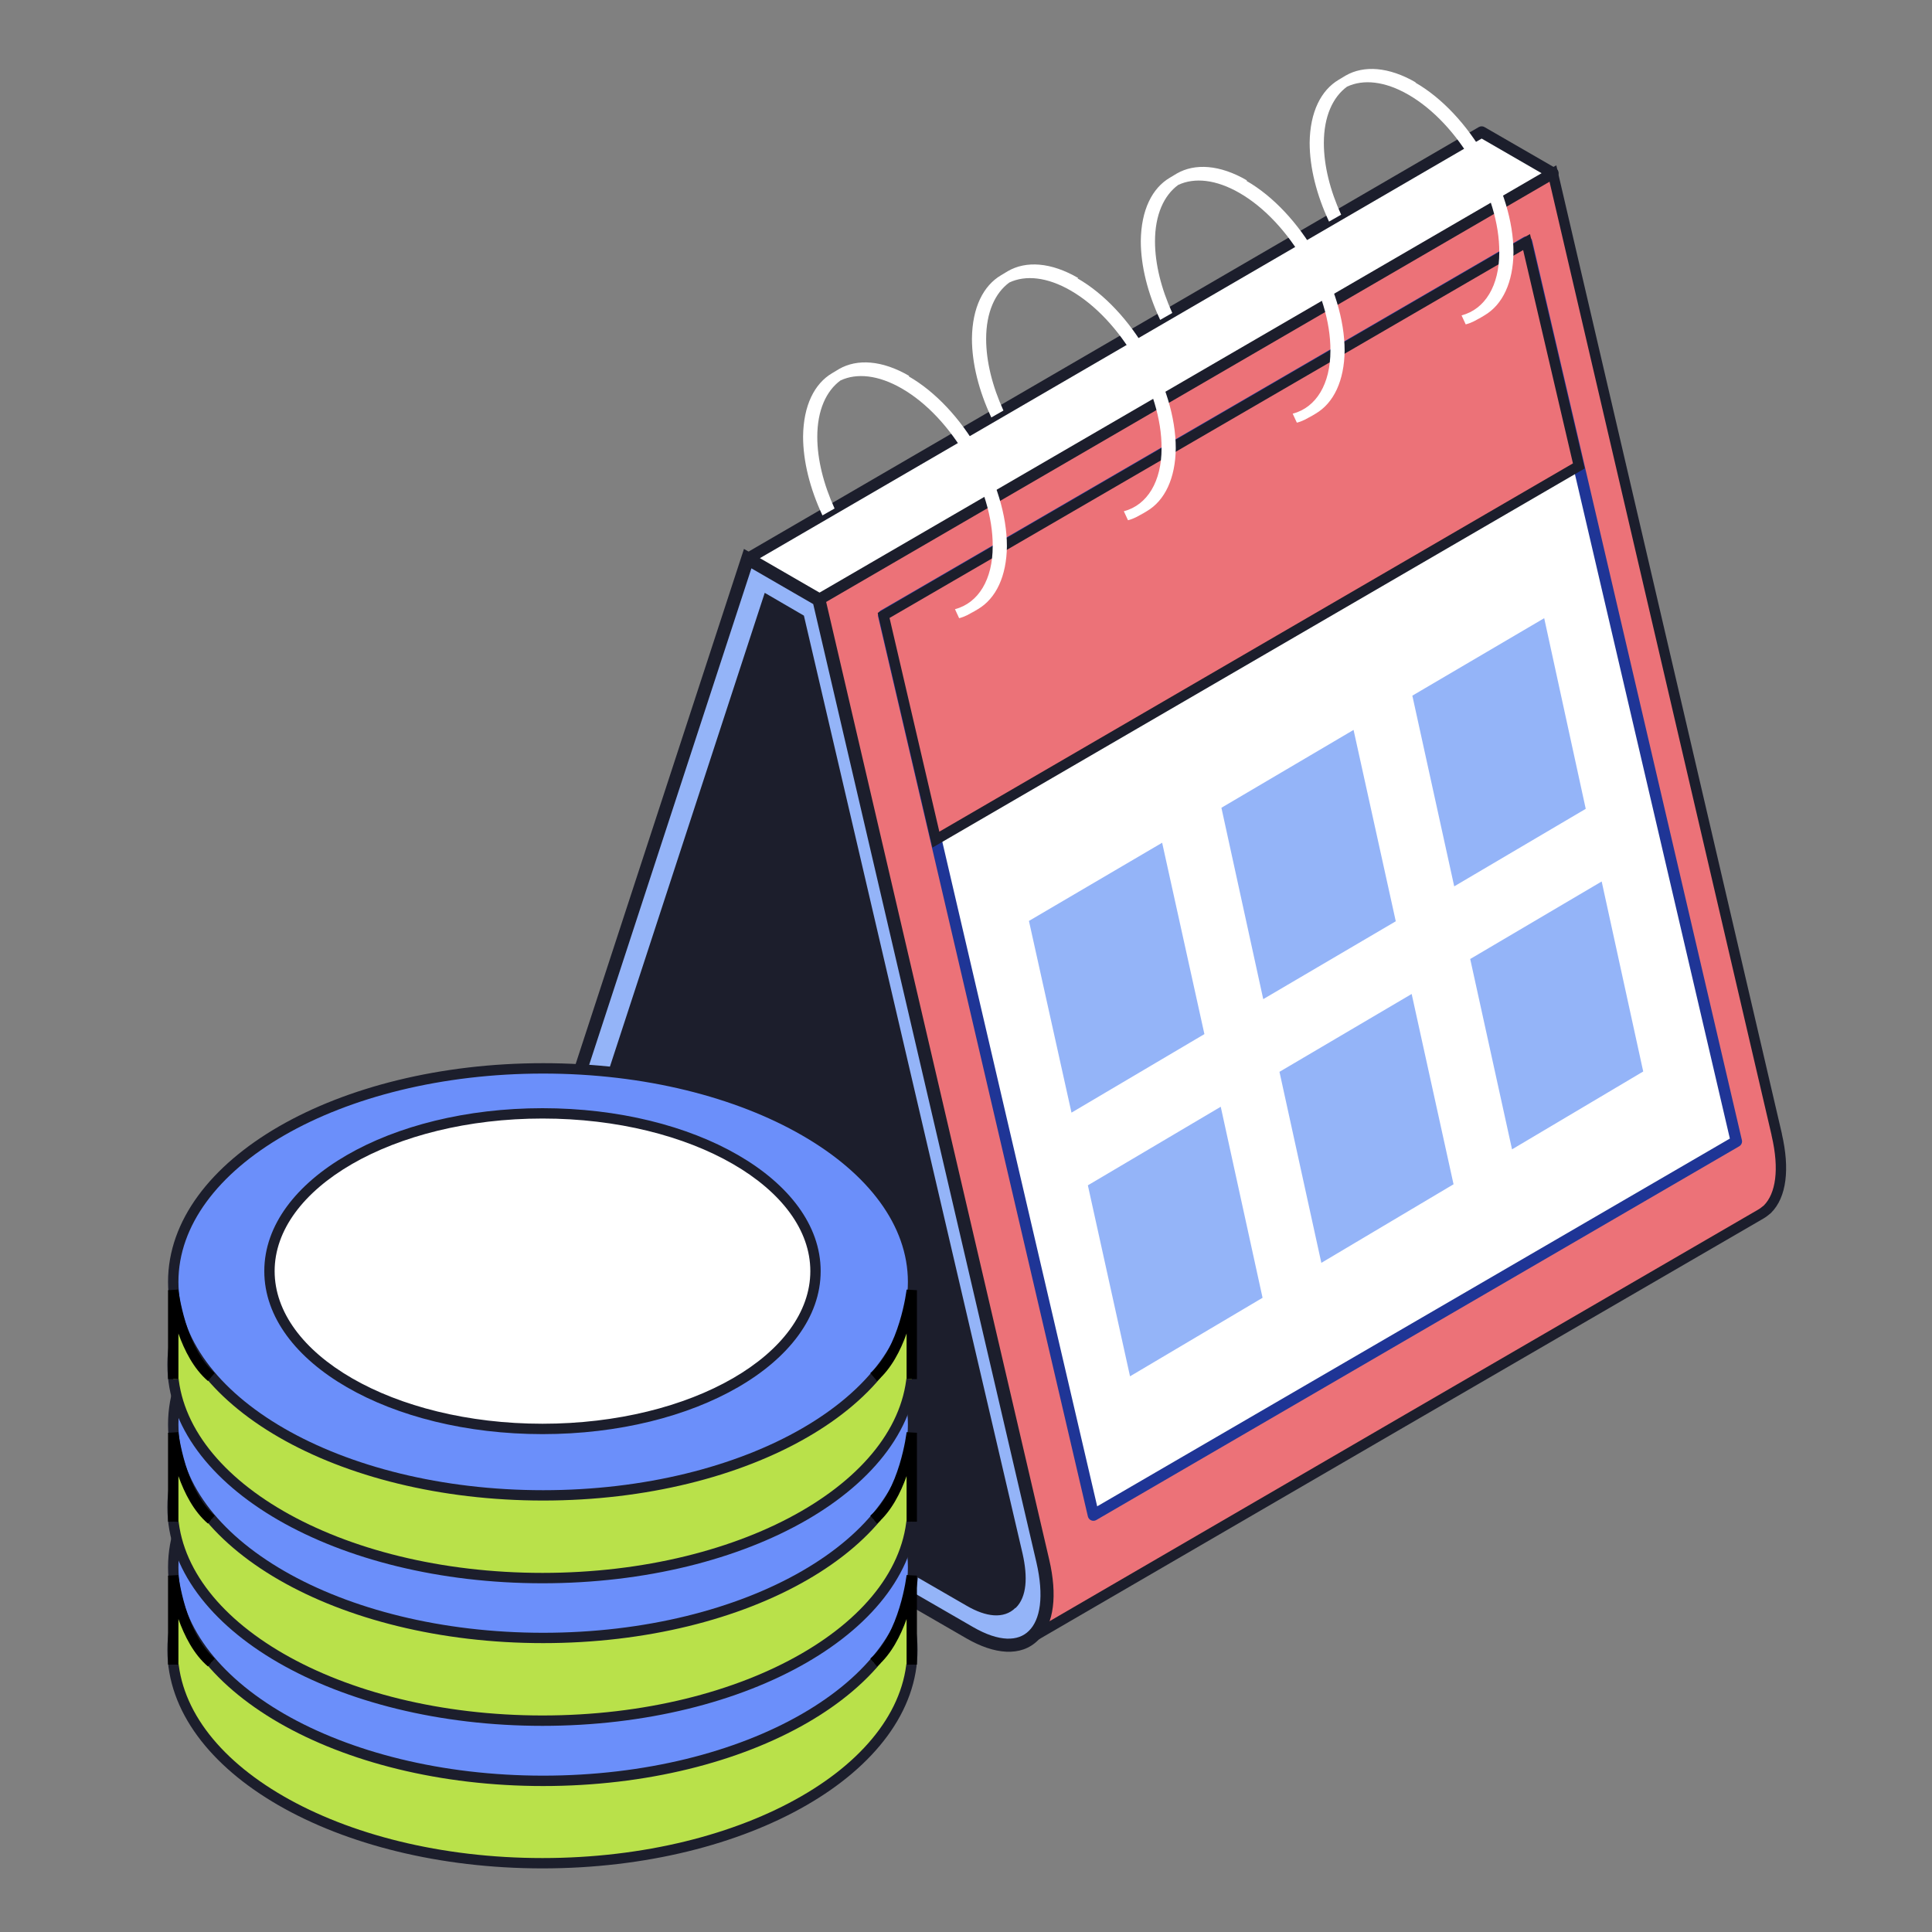 <svg width="40" height="40" viewBox="0 0 40 40" fill="none" xmlns="http://www.w3.org/2000/svg">
<rect x="0" y="0" width="40" height="40" fill="#808080" stroke="none"/>
<g clip-path="url(#clip0_1378_77916)">
<path d="M35.276 24.304L27.438 19.776C27.065 19.562 26.771 19.239 26.592 18.86C26.42 18.487 26.384 18.086 26.492 17.749L31.099 3.65L15.903 12.476L11.296 26.576C11.182 26.919 11.218 27.313 11.397 27.686C11.569 28.066 11.87 28.388 12.242 28.603L20.08 33.131C20.402 33.317 20.667 33.353 20.846 33.253C25.912 30.308 30.977 27.364 36.042 24.426C35.863 24.534 35.591 24.491 35.276 24.304Z" fill="#1C1E2C"/>
<path d="M36.786 23.488L32.151 3.585L16.733 12.118C16.733 12.118 21.691 33.575 21.397 33.862C21.354 33.905 21.311 33.941 21.261 33.962C26.326 31.018 31.391 28.073 36.456 25.136C36.507 25.107 36.55 25.071 36.593 25.035C36.879 24.749 36.951 24.204 36.786 23.495V23.488Z" fill="#EC7278"/>
<path fill-rule="evenodd" clip-rule="evenodd" d="M32.222 3.423L36.893 23.476V23.483C37.056 24.195 36.994 24.785 36.668 25.111L36.661 25.118L36.658 25.12C36.617 25.154 36.568 25.195 36.509 25.229C31.468 28.152 26.426 31.083 21.384 34.014C21.359 34.032 21.332 34.048 21.302 34.061L21.206 33.87L21.216 33.864C21.233 33.854 21.25 33.844 21.266 33.835C21.277 33.826 21.289 33.816 21.301 33.805C21.302 33.797 21.302 33.788 21.302 33.776C21.301 33.732 21.296 33.668 21.286 33.583C21.266 33.413 21.229 33.17 21.175 32.864C21.068 32.251 20.898 31.391 20.687 30.365C20.263 28.314 19.671 25.606 19.07 22.906C18.469 20.206 17.858 17.515 17.398 15.499C17.168 14.491 16.976 13.652 16.84 13.065C16.773 12.771 16.72 12.54 16.684 12.383L16.628 12.142C16.628 12.142 16.628 12.142 16.732 12.118L16.628 12.142L16.61 12.063L32.222 3.423ZM16.855 12.173L16.892 12.335C16.929 12.492 16.982 12.723 17.049 13.017C17.184 13.604 17.377 14.443 17.607 15.451C18.067 17.468 18.678 20.159 19.279 22.859C19.881 25.559 20.473 28.269 20.896 30.322C21.108 31.348 21.278 32.211 21.386 32.827C21.44 33.134 21.478 33.382 21.499 33.558C21.505 33.608 21.509 33.652 21.512 33.692C26.475 30.806 31.439 27.921 36.402 25.043C36.442 25.02 36.477 24.991 36.52 24.956C36.762 24.71 36.843 24.217 36.681 23.519L36.678 23.507V23.5L32.078 3.748L16.855 12.173ZM21.471 33.938C21.471 33.939 21.471 33.938 21.471 33.938L21.396 33.862L21.472 33.938C21.472 33.938 21.471 33.938 21.471 33.938Z" fill="#1C1E2C"/>
<path d="M15.48 11.566L30.676 2.732L32.151 3.585L16.956 12.411L15.48 11.566Z" fill="white"/>
<path fill-rule="evenodd" clip-rule="evenodd" d="M30.617 2.631C30.654 2.61 30.699 2.61 30.735 2.631L32.211 3.483C32.248 3.504 32.27 3.543 32.27 3.585C32.27 3.627 32.248 3.666 32.211 3.687L17.016 12.514C16.979 12.535 16.934 12.535 16.898 12.514L15.422 11.669C15.386 11.648 15.363 11.609 15.363 11.567C15.363 11.525 15.385 11.486 15.421 11.465L30.617 2.631ZM30.676 2.869L15.716 11.566L16.956 12.276L31.917 3.586L30.676 2.869Z" fill="#1C1E2C"/>
<path d="M21.592 32.321C21.756 33.03 21.685 33.582 21.398 33.861C21.112 34.148 20.639 34.127 20.08 33.804L12.242 29.276C11.684 28.954 11.218 28.438 10.931 27.822C10.645 27.206 10.58 26.582 10.745 26.059L15.481 11.566L16.956 12.418L21.592 32.321ZM20.933 33.195C21.112 33.023 21.148 32.672 21.04 32.199L16.527 12.834L15.91 12.476L11.304 26.575C11.189 26.919 11.225 27.313 11.404 27.686C11.576 28.066 11.877 28.388 12.249 28.603L20.087 33.131C20.46 33.346 20.761 33.367 20.933 33.188" fill="#94B4F8"/>
<path fill-rule="evenodd" clip-rule="evenodd" d="M15.403 11.365L17.074 12.331L21.723 32.291C21.808 32.656 21.834 32.988 21.798 33.27C21.762 33.551 21.664 33.791 21.493 33.958C21.138 34.312 20.585 34.253 20.011 33.922L12.174 29.394C12.174 29.394 12.174 29.394 12.174 29.394C11.589 29.057 11.105 28.52 10.807 27.879C10.51 27.24 10.437 26.581 10.614 26.019L10.615 26.018L15.403 11.365ZM15.557 11.767L10.873 26.101C10.873 26.101 10.873 26.1 10.873 26.101C10.721 26.584 10.778 27.172 11.053 27.765C11.329 28.357 11.776 28.851 12.309 29.159L20.147 33.687C20.691 34.001 21.083 33.984 21.301 33.766L21.303 33.764C21.417 33.653 21.498 33.477 21.529 33.236C21.559 32.995 21.538 32.696 21.459 32.352C21.459 32.352 21.459 32.352 21.459 32.352L16.837 12.507L15.557 11.767ZM15.833 12.274L16.644 12.746L21.172 32.169C21.227 32.415 21.248 32.637 21.228 32.825C21.208 33.012 21.146 33.178 21.026 33.293L21.022 33.29C20.904 33.408 20.746 33.455 20.575 33.443C20.404 33.431 20.215 33.362 20.018 33.248L12.181 28.721C11.786 28.493 11.465 28.15 11.28 27.743C11.089 27.345 11.047 26.915 11.174 26.533C11.174 26.533 11.174 26.533 11.174 26.533L15.833 12.274ZM20.844 33.104L20.838 33.097C20.896 33.041 20.942 32.945 20.958 32.796C20.974 32.647 20.959 32.457 20.907 32.23C20.907 32.23 20.907 32.23 20.907 32.23L16.407 12.922L15.986 12.678L11.432 26.618L11.431 26.619C11.33 26.924 11.359 27.282 11.525 27.627L11.527 27.63C11.686 27.982 11.967 28.284 12.316 28.485L20.154 33.013C20.33 33.115 20.478 33.164 20.593 33.172C20.705 33.18 20.781 33.149 20.834 33.094L20.844 33.104Z" fill="#1C1E2C"/>
<path d="M18.295 12.742L31.607 5.011L35.948 23.631L22.637 31.369L18.295 12.742Z" fill="white"/>
<path fill-rule="evenodd" clip-rule="evenodd" d="M31.654 4.903C31.689 4.918 31.714 4.948 31.722 4.984L36.064 23.605C36.076 23.655 36.053 23.707 36.008 23.733L22.697 31.471C22.665 31.489 22.625 31.492 22.591 31.477C22.557 31.462 22.531 31.432 22.523 31.395L18.181 12.768C18.169 12.718 18.192 12.665 18.237 12.639L31.548 4.909C31.581 4.89 31.62 4.888 31.654 4.903ZM18.431 12.8L22.716 31.187L35.815 23.573L31.529 5.193L18.431 12.8Z" fill="#1F3596"/>
<path d="M31.607 5.011L18.295 12.742L19.377 17.384L32.689 9.646L31.607 5.011Z" fill="#EC7278"/>
<path fill-rule="evenodd" clip-rule="evenodd" d="M31.677 4.846L32.81 9.699L19.305 17.549L18.172 12.689L31.677 4.846ZM18.417 12.794L19.448 17.219L32.566 9.594L31.535 5.177L18.417 12.794Z" fill="#1C1E2C"/>
<path d="M18.826 7.784C18.26 7.454 17.745 7.426 17.372 7.64L17.229 7.726C16.863 7.941 16.634 8.393 16.627 9.037C16.627 9.553 16.77 10.119 17.028 10.671L17.279 10.528C17.05 10.026 16.921 9.51 16.921 9.045C16.921 8.493 17.107 8.092 17.401 7.877C17.737 7.719 18.182 7.762 18.669 8.042C19.715 8.643 20.56 10.112 20.553 11.309C20.553 11.996 20.259 12.483 19.772 12.613L19.858 12.799C19.973 12.77 20.08 12.713 20.173 12.648C20.152 12.663 20.123 12.684 20.102 12.698L20.245 12.613C20.625 12.39 20.84 11.925 20.847 11.309C20.847 10.019 19.937 8.436 18.812 7.791L18.826 7.784Z" fill="white"/>
<path d="M22.323 5.756C21.756 5.426 21.241 5.398 20.868 5.613L20.725 5.699C20.36 5.914 20.13 6.365 20.123 7.01C20.123 7.526 20.266 8.092 20.524 8.643L20.775 8.5C20.546 7.998 20.417 7.483 20.417 7.017C20.417 6.465 20.603 6.064 20.897 5.849C21.233 5.691 21.678 5.734 22.165 6.014C23.211 6.616 24.056 8.084 24.049 9.281C24.049 9.969 23.755 10.456 23.268 10.585L23.354 10.771C23.469 10.742 23.576 10.685 23.669 10.621C23.648 10.635 23.619 10.656 23.598 10.671L23.741 10.585C24.121 10.363 24.336 9.897 24.343 9.281C24.343 7.991 23.433 6.408 22.308 5.763L22.323 5.756Z" fill="white"/>
<path d="M25.819 3.736C25.253 3.406 24.737 3.378 24.364 3.593L24.221 3.679C23.856 3.893 23.626 4.345 23.619 4.99C23.619 5.505 23.762 6.071 24.02 6.623L24.271 6.48C24.042 5.978 23.913 5.462 23.913 4.997C23.913 4.445 24.099 4.044 24.393 3.829C24.73 3.671 25.174 3.714 25.661 3.994C26.707 4.596 27.552 6.064 27.545 7.261C27.545 7.949 27.252 8.436 26.764 8.565L26.85 8.751C26.965 8.722 27.072 8.665 27.166 8.6C27.144 8.615 27.115 8.636 27.094 8.651L27.237 8.565C27.617 8.343 27.832 7.877 27.839 7.261C27.839 5.971 26.929 4.388 25.804 3.743L25.819 3.736Z" fill="white"/>
<path d="M29.315 1.708C28.749 1.379 28.233 1.35 27.86 1.565L27.717 1.651C27.352 1.866 27.122 2.317 27.115 2.955C27.115 3.471 27.259 4.037 27.516 4.588L27.767 4.445C27.538 3.943 27.409 3.428 27.409 2.962C27.409 2.41 27.595 2.009 27.889 1.794C28.226 1.636 28.67 1.679 29.157 1.959C30.203 2.561 31.049 4.029 31.041 5.226C31.041 5.914 30.748 6.401 30.26 6.53L30.346 6.716C30.461 6.687 30.569 6.63 30.662 6.566C30.64 6.58 30.611 6.601 30.59 6.616L30.733 6.53C31.113 6.308 31.328 5.842 31.335 5.226C31.335 3.936 30.425 2.353 29.3 1.708H29.315Z" fill="white"/>
<path d="M28.898 19.074L26.154 20.686L25.288 16.724L28.024 15.112L28.898 19.074Z" fill="#94B4F8"/>
<path d="M32.831 16.746L30.108 18.351L29.241 14.403L31.971 12.799L32.831 16.746Z" fill="#94B4F8"/>
<path d="M24.936 21.41L22.184 23.036L21.303 19.067L24.061 17.448L24.936 21.41Z" fill="#94B4F8"/>
<path d="M30.094 24.519L27.357 26.146L26.49 22.191L29.227 20.579L30.094 24.519Z" fill="#94B4F8"/>
<path d="M34.021 22.184L31.305 23.796L30.439 19.855L33.161 18.25L34.021 22.184Z" fill="#94B4F8"/>
<path d="M26.14 26.869L23.396 28.495L22.523 24.541L25.274 22.914L26.14 26.869Z" fill="#94B4F8"/>
<path d="M11.23 38.576C15.46 38.576 18.889 36.597 18.889 34.156C18.889 31.715 15.46 29.735 11.23 29.735C7 29.735 3.571 31.715 3.571 34.156C3.571 36.597 7 38.576 11.23 38.576Z" fill="#B9E14A"/>
<path fill-rule="evenodd" clip-rule="evenodd" d="M5.869 31.123C4.499 31.913 3.68 32.989 3.68 34.156C3.68 35.322 4.499 36.398 5.869 37.188C7.236 37.977 9.132 38.469 11.231 38.469C13.331 38.469 15.226 37.977 16.593 37.188C17.963 36.398 18.783 35.322 18.783 34.156C18.783 32.989 17.963 31.913 16.593 31.123C15.226 30.334 13.331 29.842 11.231 29.842C9.132 29.842 7.236 30.334 5.869 31.123ZM5.762 30.937C7.167 30.126 9.101 29.628 11.231 29.628C13.361 29.628 15.295 30.126 16.7 30.937C18.102 31.746 18.997 32.88 18.997 34.156C18.997 35.431 18.102 36.565 16.7 37.374C15.295 38.185 13.361 38.683 11.231 38.683C9.101 38.683 7.167 38.185 5.762 37.374C4.36 36.565 3.465 35.431 3.465 34.156C3.465 32.88 4.36 31.746 5.762 30.937Z" fill="#1C1E2C"/>
<path d="M11.244 36.871C15.474 36.871 18.903 34.892 18.903 32.45C18.903 30.009 15.474 28.03 11.244 28.03C7.014 28.03 3.585 30.009 3.585 32.45C3.585 34.892 7.014 36.871 11.244 36.871Z" fill="#6B8FFA"/>
<path fill-rule="evenodd" clip-rule="evenodd" d="M5.883 29.417C4.514 30.208 3.694 31.284 3.694 32.45C3.694 33.616 4.514 34.692 5.883 35.483C7.25 36.272 9.146 36.763 11.245 36.763C13.345 36.763 15.24 36.272 16.607 35.483C17.977 34.692 18.797 33.616 18.797 32.45C18.797 31.284 17.977 30.208 16.607 29.417C15.24 28.628 13.345 28.137 11.245 28.137C9.146 28.137 7.25 28.628 5.883 29.417ZM5.776 29.232C7.181 28.421 9.115 27.922 11.245 27.922C13.376 27.922 15.309 28.421 16.714 29.232C18.116 30.041 19.011 31.175 19.011 32.45C19.011 33.725 18.116 34.859 16.714 35.669C15.309 36.48 13.376 36.978 11.245 36.978C9.115 36.978 7.181 36.48 5.776 35.669C4.374 34.859 3.479 33.725 3.479 32.45C3.479 31.175 4.374 30.041 5.776 29.232Z" fill="#1C1E2C"/>
<path d="M11.23 35.488C14.352 35.488 16.883 34.026 16.883 32.221C16.883 30.417 14.352 28.954 11.23 28.954C8.108 28.954 5.577 30.417 5.577 32.221C5.577 34.026 8.108 35.488 11.23 35.488Z" fill="white"/>
<path fill-rule="evenodd" clip-rule="evenodd" d="M7.288 30.004C6.281 30.585 5.685 31.373 5.685 32.221C5.685 33.069 6.281 33.856 7.288 34.438C8.291 35.018 9.685 35.381 11.231 35.381C12.777 35.381 14.171 35.018 15.174 34.438C16.181 33.856 16.776 33.069 16.776 32.221C16.776 31.373 16.181 30.585 15.174 30.004C14.171 29.423 12.777 29.061 11.231 29.061C9.685 29.061 8.291 29.423 7.288 30.004ZM7.18 29.818C8.222 29.216 9.655 28.847 11.231 28.847C12.807 28.847 14.24 29.216 15.282 29.818C16.321 30.419 16.991 31.264 16.991 32.221C16.991 33.178 16.321 34.023 15.282 34.624C14.24 35.226 12.807 35.595 11.231 35.595C9.655 35.595 8.222 35.226 7.18 34.624C6.141 34.023 5.471 33.178 5.471 32.221C5.471 31.264 6.141 30.419 7.18 29.818Z" fill="#1C1E2C"/>
<path d="M3.588 34.463V32.622C3.588 32.622 3.731 33.868 4.376 34.42" fill="#B9E14A"/>
<path fill-rule="evenodd" clip-rule="evenodd" d="M3.694 33.52V34.464H3.479V32.622L3.692 32.61L3.693 32.611L3.693 32.613L3.695 32.623C3.696 32.631 3.698 32.644 3.7 32.661C3.705 32.695 3.713 32.745 3.724 32.806C3.747 32.928 3.785 33.098 3.841 33.283C3.956 33.659 4.146 34.084 4.444 34.339L4.305 34.502C4.009 34.249 3.817 33.866 3.694 33.52Z" fill="black"/>
<path d="M18.877 34.463V32.622C18.877 32.622 18.734 33.868 18.089 34.42" fill="#B9E14A"/>
<path fill-rule="evenodd" clip-rule="evenodd" d="M18.771 32.61L18.77 32.611L18.77 32.613L18.769 32.623C18.768 32.631 18.766 32.644 18.763 32.661C18.758 32.695 18.75 32.745 18.739 32.806C18.716 32.928 18.679 33.098 18.622 33.283C18.507 33.659 18.317 34.084 18.019 34.339L18.158 34.502C18.454 34.249 18.646 33.866 18.77 33.52V34.464H18.984V32.622L18.771 32.61Z" fill="black"/>
<path d="M11.23 35.625C15.46 35.625 18.889 33.646 18.889 31.204C18.889 28.763 15.46 26.784 11.23 26.784C7 26.784 3.571 28.763 3.571 31.204C3.571 33.646 7 35.625 11.23 35.625Z" fill="#B9E14A"/>
<path fill-rule="evenodd" clip-rule="evenodd" d="M5.869 28.171C4.499 28.962 3.68 30.038 3.68 31.204C3.68 32.37 4.499 33.447 5.869 34.237C7.236 35.026 9.132 35.517 11.231 35.517C13.331 35.517 15.226 35.026 16.593 34.237C17.963 33.447 18.783 32.37 18.783 31.204C18.783 30.038 17.963 28.962 16.593 28.171C15.226 27.382 13.331 26.891 11.231 26.891C9.132 26.891 7.236 27.382 5.869 28.171ZM5.762 27.986C7.167 27.175 9.101 26.677 11.231 26.677C13.361 26.677 15.295 27.175 16.7 27.986C18.102 28.795 18.997 29.929 18.997 31.204C18.997 32.479 18.102 33.614 16.7 34.423C15.295 35.234 13.361 35.732 11.231 35.732C9.101 35.732 7.167 35.234 5.762 34.423C4.36 33.614 3.465 32.479 3.465 31.204C3.465 29.929 4.36 28.795 5.762 27.986Z" fill="#1C1E2C"/>
<path d="M11.244 33.913C15.474 33.913 18.903 31.933 18.903 29.492C18.903 27.051 15.474 25.072 11.244 25.072C7.014 25.072 3.585 27.051 3.585 29.492C3.585 31.933 7.014 33.913 11.244 33.913Z" fill="#6B8FFA"/>
<path fill-rule="evenodd" clip-rule="evenodd" d="M5.883 26.459C4.514 27.25 3.694 28.326 3.694 29.492C3.694 30.658 4.514 31.734 5.883 32.525C7.25 33.314 9.146 33.805 11.245 33.805C13.345 33.805 15.24 33.314 16.607 32.525C17.977 31.734 18.797 30.658 18.797 29.492C18.797 28.326 17.977 27.25 16.607 26.459C15.24 25.67 13.345 25.178 11.245 25.178C9.146 25.178 7.25 25.67 5.883 26.459ZM5.776 26.273C7.181 25.462 9.115 24.964 11.245 24.964C13.376 24.964 15.309 25.462 16.714 26.273C18.116 27.083 19.011 28.217 19.011 29.492C19.011 30.767 18.116 31.901 16.714 32.71C15.309 33.521 13.376 34.019 11.245 34.019C9.115 34.019 7.181 33.521 5.776 32.71C4.374 31.901 3.479 30.767 3.479 29.492C3.479 28.217 4.374 27.083 5.776 26.273Z" fill="#1C1E2C"/>
<path d="M11.23 32.537C14.352 32.537 16.883 31.074 16.883 29.27C16.883 27.466 14.352 26.003 11.23 26.003C8.108 26.003 5.577 27.466 5.577 29.27C5.577 31.074 8.108 32.537 11.23 32.537Z" fill="white"/>
<path fill-rule="evenodd" clip-rule="evenodd" d="M7.288 27.052C6.281 27.634 5.685 28.422 5.685 29.27C5.685 30.117 6.281 30.905 7.288 31.487C8.291 32.067 9.685 32.429 11.231 32.429C12.777 32.429 14.171 32.067 15.174 31.487C16.181 30.905 16.776 30.117 16.776 29.27C16.776 28.422 16.181 27.634 15.174 27.052C14.171 26.472 12.777 26.11 11.231 26.11C9.685 26.11 8.291 26.472 7.288 27.052ZM7.18 26.867C8.222 26.265 9.655 25.896 11.231 25.896C12.807 25.896 14.24 26.265 15.282 26.867C16.321 27.467 16.991 28.313 16.991 29.27C16.991 30.226 16.321 31.072 15.282 31.672C14.24 32.275 12.807 32.644 11.231 32.644C9.655 32.644 8.222 32.275 7.18 31.672C6.141 31.072 5.471 30.226 5.471 29.27C5.471 28.313 6.141 27.467 7.18 26.867Z" fill="#1C1E2C"/>
<path d="M3.588 31.505V29.664C3.588 29.664 3.731 30.91 4.376 31.462" fill="#B9E14A"/>
<path fill-rule="evenodd" clip-rule="evenodd" d="M3.694 30.561V31.505H3.479V29.664L3.692 29.652L3.693 29.652L3.693 29.654L3.695 29.664C3.696 29.673 3.698 29.686 3.7 29.703C3.705 29.737 3.713 29.786 3.724 29.848C3.747 29.97 3.785 30.139 3.841 30.325C3.956 30.701 4.146 31.125 4.444 31.381L4.305 31.544C4.009 31.291 3.817 30.908 3.694 30.561Z" fill="black"/>
<path d="M18.877 31.505V29.664C18.877 29.664 18.734 30.91 18.089 31.462" fill="#B9E14A"/>
<path fill-rule="evenodd" clip-rule="evenodd" d="M18.771 29.652L18.77 29.652L18.77 29.654L18.769 29.664C18.768 29.673 18.766 29.686 18.763 29.703C18.758 29.737 18.75 29.786 18.739 29.848C18.716 29.97 18.679 30.139 18.622 30.325C18.507 30.701 18.317 31.125 18.019 31.381L18.158 31.544C18.454 31.291 18.646 30.908 18.77 30.561V31.505H18.984V29.664L18.771 29.652Z" fill="black"/>
<path d="M11.23 32.673C15.46 32.673 18.889 30.694 18.889 28.252C18.889 25.811 15.46 23.832 11.23 23.832C7 23.832 3.571 25.811 3.571 28.252C3.571 30.694 7 32.673 11.23 32.673Z" fill="#B9E14A"/>
<path fill-rule="evenodd" clip-rule="evenodd" d="M5.869 25.219C4.499 26.01 3.68 27.086 3.68 28.252C3.68 29.418 4.499 30.494 5.869 31.285C7.236 32.074 9.132 32.565 11.231 32.565C13.331 32.565 15.226 32.074 16.593 31.285C17.963 30.494 18.783 29.418 18.783 28.252C18.783 27.086 17.963 26.01 16.593 25.219C15.226 24.43 13.331 23.939 11.231 23.939C9.132 23.939 7.236 24.43 5.869 25.219ZM5.762 25.034C7.167 24.223 9.101 23.724 11.231 23.724C13.361 23.724 15.295 24.223 16.7 25.034C18.102 25.843 18.997 26.977 18.997 28.252C18.997 29.527 18.102 30.661 16.7 31.471C15.295 32.282 13.361 32.78 11.231 32.78C9.101 32.78 7.167 32.282 5.762 31.471C4.36 30.661 3.465 29.527 3.465 28.252C3.465 26.977 4.36 25.843 5.762 25.034Z" fill="#1C1E2C"/>
<path d="M11.244 30.96C15.474 30.96 18.903 28.981 18.903 26.54C18.903 24.099 15.474 22.12 11.244 22.12C7.014 22.12 3.585 24.099 3.585 26.54C3.585 28.981 7.014 30.96 11.244 30.96Z" fill="#6B8FFA"/>
<path fill-rule="evenodd" clip-rule="evenodd" d="M5.883 23.507C4.514 24.297 3.694 25.374 3.694 26.54C3.694 27.706 4.514 28.782 5.883 29.573C7.25 30.362 9.146 30.853 11.245 30.853C13.345 30.853 15.24 30.362 16.607 29.573C17.977 28.782 18.797 27.706 18.797 26.54C18.797 25.374 17.977 24.297 16.607 23.507C15.24 22.718 13.345 22.227 11.245 22.227C9.146 22.227 7.25 22.718 5.883 23.507ZM5.776 23.321C7.181 22.51 9.115 22.012 11.245 22.012C13.376 22.012 15.309 22.51 16.714 23.321C18.116 24.131 19.011 25.265 19.011 26.54C19.011 27.815 18.116 28.949 16.714 29.758C15.309 30.569 13.376 31.067 11.245 31.067C9.115 31.067 7.181 30.569 5.776 29.758C4.374 28.949 3.479 27.815 3.479 26.54C3.479 25.265 4.374 24.131 5.776 23.321Z" fill="#1C1E2C"/>
<path d="M11.23 29.585C14.352 29.585 16.883 28.122 16.883 26.318C16.883 24.514 14.352 23.051 11.23 23.051C8.108 23.051 5.578 24.514 5.578 26.318C5.578 28.122 8.108 29.585 11.23 29.585Z" fill="white"/>
<path fill-rule="evenodd" clip-rule="evenodd" d="M7.288 24.1C6.281 24.682 5.686 25.47 5.686 26.317C5.686 27.165 6.281 27.953 7.288 28.535C8.292 29.115 9.686 29.477 11.232 29.477C12.777 29.477 14.171 29.115 15.175 28.535C16.182 27.953 16.777 27.165 16.777 26.317C16.777 25.47 16.182 24.682 15.175 24.1C14.171 23.52 12.777 23.158 11.232 23.158C9.686 23.158 8.292 23.52 7.288 24.1ZM7.181 23.915C8.223 23.312 9.655 22.944 11.232 22.944C12.808 22.944 14.24 23.312 15.282 23.915C16.321 24.515 16.991 25.361 16.991 26.317C16.991 27.274 16.321 28.12 15.282 28.72C14.24 29.323 12.808 29.692 11.232 29.692C9.655 29.692 8.223 29.323 7.181 28.72C6.142 28.12 5.472 27.274 5.472 26.317C5.472 25.361 6.142 24.515 7.181 23.915Z" fill="#1C1E2C"/>
<path d="M3.588 28.553V26.712C3.588 26.712 3.731 27.958 4.376 28.51" fill="#B9E14A"/>
<path fill-rule="evenodd" clip-rule="evenodd" d="M3.694 27.609V28.553H3.479V26.712L3.692 26.7L3.693 26.7L3.693 26.703L3.695 26.712C3.696 26.721 3.698 26.734 3.7 26.751C3.705 26.785 3.713 26.834 3.724 26.896C3.747 27.018 3.785 27.187 3.841 27.373C3.956 27.748 4.146 28.173 4.444 28.429L4.305 28.592C4.009 28.339 3.817 27.956 3.694 27.609Z" fill="black"/>
<path d="M18.877 28.553V26.712C18.877 26.712 18.734 27.958 18.089 28.51" fill="#B9E14A"/>
<path fill-rule="evenodd" clip-rule="evenodd" d="M18.771 26.7L18.77 26.7L18.77 26.703L18.769 26.712C18.768 26.721 18.766 26.734 18.763 26.751C18.758 26.785 18.75 26.834 18.739 26.896C18.716 27.018 18.679 27.187 18.622 27.373C18.507 27.748 18.317 28.173 18.019 28.429L18.158 28.592C18.454 28.339 18.646 27.956 18.77 27.609V28.553H18.984V26.712L18.771 26.7Z" fill="black"/>
</g>
<defs>
<clipPath id="clip0_1378_77916">
<rect width="38.45" height="37.279" fill="white" transform="translate(0.714 1.429)"/>
</clipPath>
</defs>
</svg>
